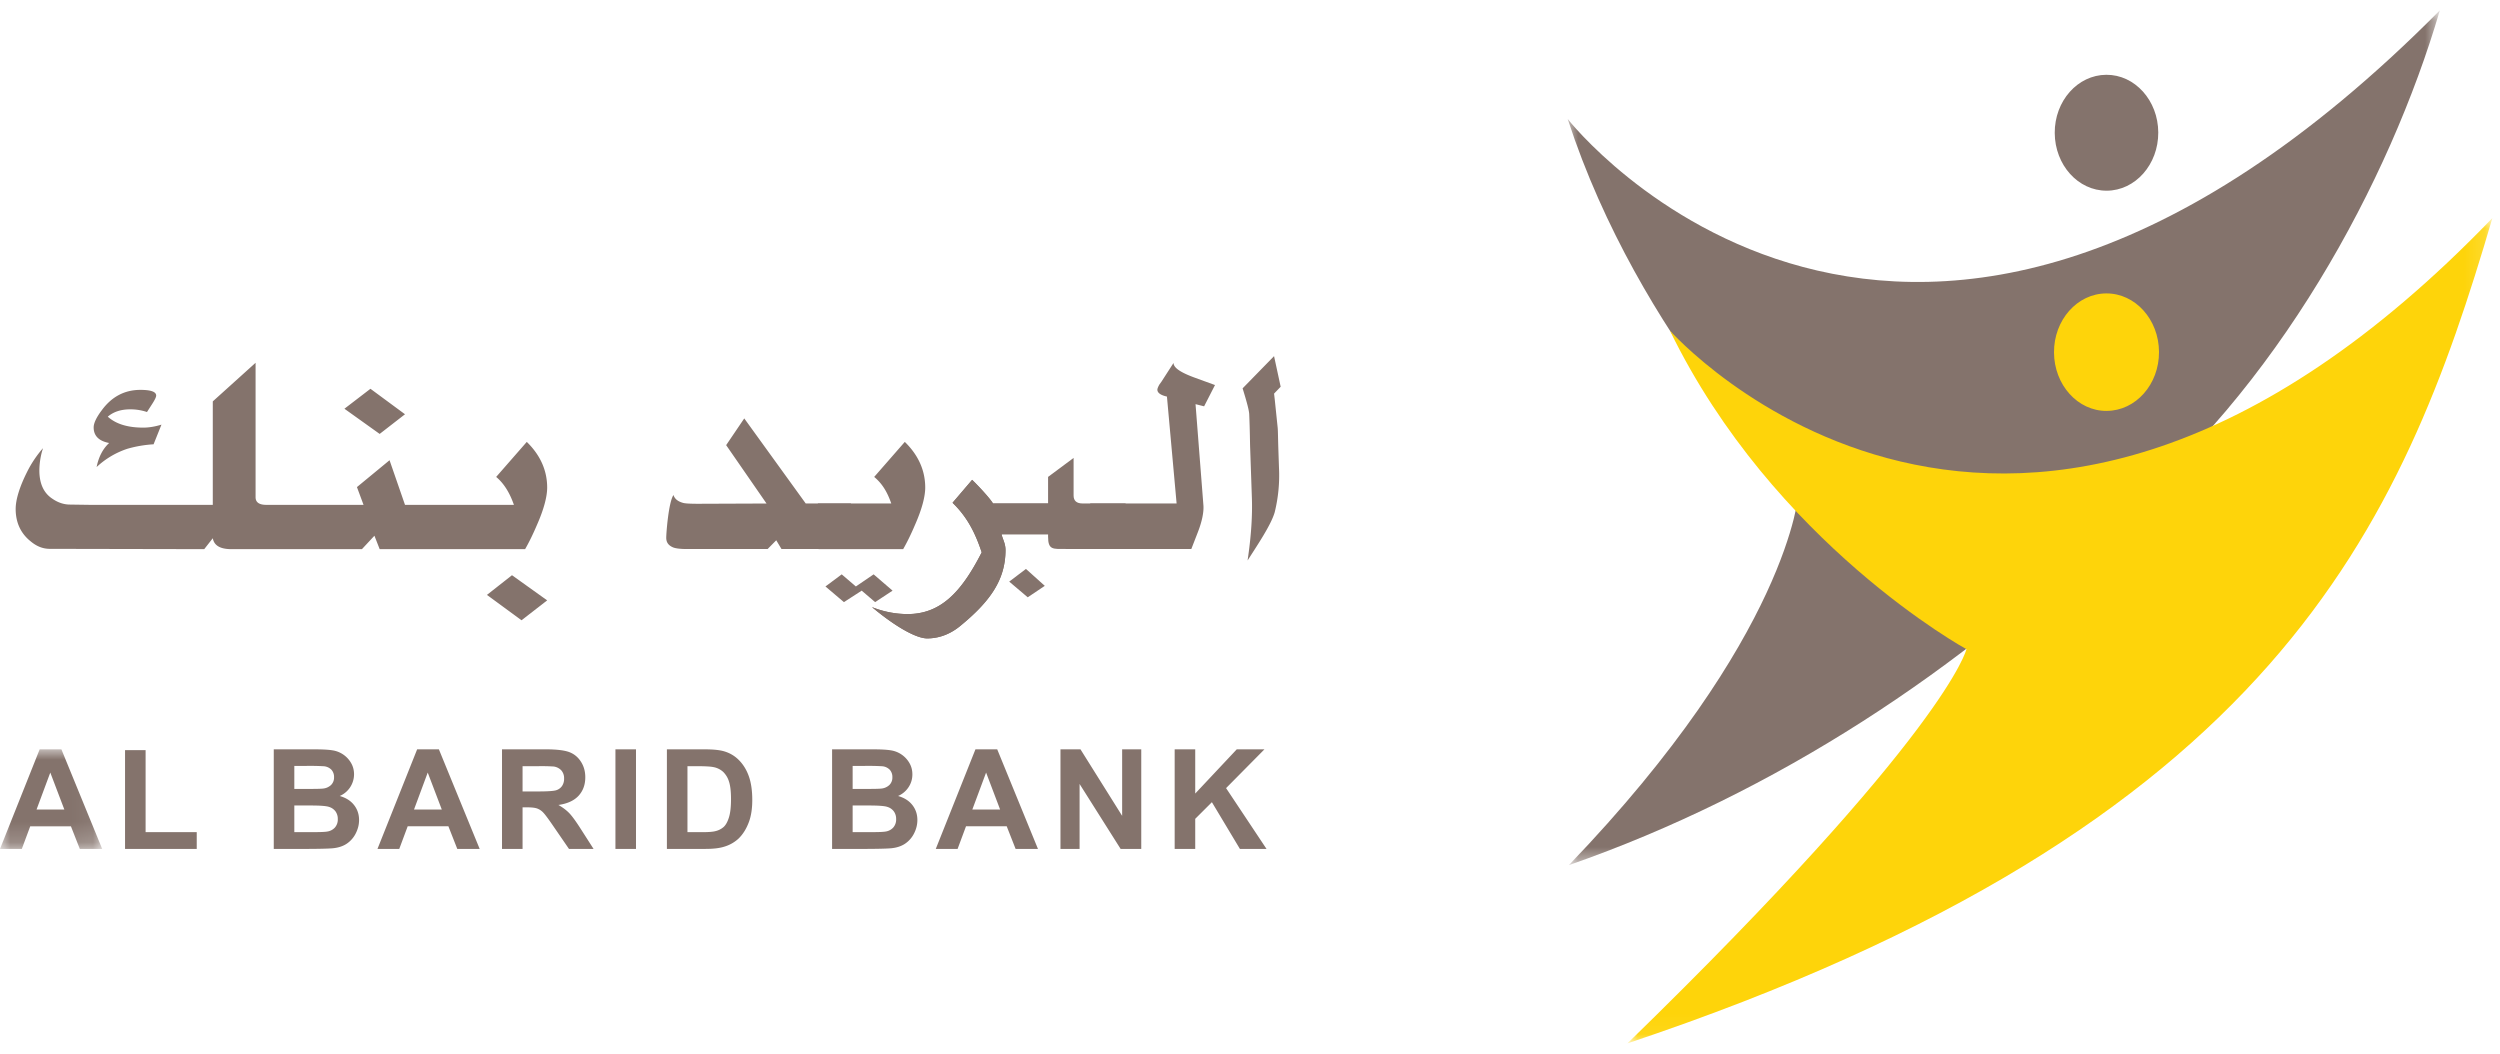 <svg width="121" height="51" xmlns="http://www.w3.org/2000/svg" xmlns:xlink="http://www.w3.org/1999/xlink"><defs><path id="a" d="M0 0h42.212v41.374H0z"/><path id="c" d="M0 0h41.864v39.947H0z"/><path id="e" d="M0 0h4.946v4.82H0z"/></defs><g fill="none" fill-rule="evenodd"><path d="M24.78 27.84l1.703 1.218-1.242.963-1.673-1.228 1.212-.953zM12.37 17.56v6.503c0 .251.175.372.525.372h4.7l-.319-.86 1.578-1.3.748 2.16h5.271c-.206-.596-.492-1.046-.859-1.352l1.482-1.695c.651.635.987 1.377.987 2.21 0 .439-.16 1.049-.492 1.803-.209.49-.401.874-.576 1.178h-7.039l-.254-.65-.605.65h-6.31c-.543 0-.844-.17-.908-.529l-.415.529-7.469-.015c-.335 0-.639-.116-.94-.37-.478-.384-.717-.912-.717-1.56 0-.438.177-1.048.557-1.802a5.45 5.45 0 01.765-1.14l-.05.171a3.633 3.633 0 00-.125.902c0 .637.207 1.1.637 1.378.27.186.558.278.843.278l.974.014h5.94v-5.008l2.07-1.867zm-5.577 1.31c.513 0 .766.092.766.277 0 .069-.062.2-.19.399l-.255.396a2.51 2.51 0 00-.813-.13c-.446 0-.81.119-1.084.355.4.36.973.53 1.72.53.273 0 .573-.051.878-.145l-.382.952a5.862 5.862 0 00-1.259.214 4.014 4.014 0 00-1.498.887c.097-.488.303-.887.607-1.164-.497-.094-.75-.346-.75-.755 0-.199.126-.478.397-.836.478-.649 1.101-.98 1.863-.98zm11.137-.053l1.672 1.233-1.226.952-1.706-1.219 1.26-.966zm23.255 5.552h-2.187l-2.976-4.118-.876 1.294L37.1 24.37l-3.308.013c-.365 0-.603-.012-.716-.039-.254-.068-.415-.185-.48-.385-.24.357-.35 1.848-.35 2.068 0 .228.11.374.334.468.127.05.352.078.673.078h3.9l.417-.424.254.424h2.965l.397-2.203zm-1.233 4.016l.894.758.86-.556.65.556.844-.556-.916-.788-.86.586-.685-.586-.787.586zm10.616-.03l-.912-.819-.81.614.896.759.826-.554zm8.238-9.719l-.942-.343c-.477-.174-1.065-.423-1.065-.727l-.59.915-.096.132c-.064.117-.096.197-.096.25 0 .147.159.265.463.331l.468 5.175h-4.18v2.203h4.892l.318-.819c.206-.533.284-.956.27-1.261l-.384-4.931.415.105.527-1.03zm2.859-1.4l-1.523 1.56c.21.676.321 1.1.321 1.272.034.783.034 1.326.045 1.618l.083 2.41c.03.846-.033 1.788-.176 2.807l-.032.225c.462-.728 1.139-1.72 1.314-2.34a7.456 7.456 0 00.206-2.148l-.03-.888c-.018-.541-.018-.887-.033-1.047l-.143-1.378-.032-.276.319-.333-.32-1.482z" fill="#84736C"/><g transform="translate(75.877 .5)"><mask id="b" fill="#fff"><use xlink:href="#a"/></mask><path d="M26.087 8.73c1.386-.007 2.503-1.268 2.496-2.82-.007-1.545-1.132-2.799-2.515-2.79-1.387.006-2.504 1.268-2.496 2.815.008 1.55 1.131 2.8 2.515 2.794M0 5.261c3.477 10.678 11.173 18.11 11.173 18.11S10.74 30.25.056 41.373c10.028-3.493 19.107-9.52 26.344-16.632C34.322 18.416 39.777 8.3 42.212 0 16.307 26.117 0 5.26 0 5.26" fill="#84736C" mask="url(#b)"/></g><g transform="translate(78.768 10.553)"><mask id="d" fill="#fff"><use xlink:href="#c"/></mask><path d="M23.196 9.334c1.405-.004 2.539-1.283 2.532-2.853-.007-1.571-1.15-2.839-2.551-2.833-1.405.006-2.54 1.287-2.531 2.857.006 1.568 1.15 2.84 2.55 2.83M2.05 5.438c5.032 10.334 14.358 15.43 14.358 15.43S15.502 24.853 0 39.947C31.338 29.455 37.48 14.925 41.864 0 18.604 24.181 2.05 5.44 2.05 5.44" fill="#FED40A" mask="url(#d)"/></g><g transform="translate(0 36.268)"><mask id="f" fill="#fff"><use xlink:href="#e"/></mask><path d="M3.114 2.913l-.68-1.789-.665 1.789h1.345zM4.946 4.82H3.863l-.43-1.095h-1.97L1.056 4.82H0L1.92 0h1.052l1.974 4.82z" fill="#84736C" mask="url(#f)"/></g><path fill="#84736C" d="M6.052 41.087v-4.78h.995v3.969h2.475v.811zm8.193-2.1v1.288h.92c.36 0 .587-.01.683-.03a.617.617 0 00.361-.192.581.581 0 00.14-.409.618.618 0 00-.107-.368.607.607 0 00-.312-.22c-.135-.047-.43-.07-.882-.07h-.803zm0-1.917v1.114h.651c.389 0 .63-.005.724-.016a.662.662 0 00.402-.173.502.502 0 00.146-.376.52.52 0 00-.126-.363.581.581 0 00-.375-.17 11.842 11.842 0 00-.85-.016h-.572zm-.996-.802h1.97c.39 0 .681.016.873.048a1.25 1.25 0 01.893.601c.101.168.151.355.151.563a1.148 1.148 0 01-.693 1.046c.3.086.532.231.693.438.162.206.243.448.243.725 0 .22-.053.433-.157.64a1.295 1.295 0 01-.427.497c-.18.124-.403.2-.668.228-.165.018-.566.03-1.2.033H13.25v-4.82zm8.133 2.912l-.68-1.788-.664 1.789h1.344zm1.833 1.907h-1.083l-.43-1.095h-1.97l-.408 1.095H18.27l1.92-4.82h1.052l1.974 4.82zm2.077-2.781h.736c.478 0 .776-.02.895-.06a.533.533 0 00.279-.203.615.615 0 00.1-.362.571.571 0 00-.132-.392.615.615 0 00-.375-.19 8.948 8.948 0 00-.726-.016h-.777v1.223zm-.995 2.781v-4.82h2.094c.527 0 .91.044 1.149.13.238.087.43.241.573.463.144.22.215.474.215.76 0 .36-.109.659-.326.895-.217.235-.542.384-.975.445.215.123.393.257.533.404.14.148.329.409.566.783l.602.94h-1.19l-.72-1.048c-.255-.375-.43-.612-.524-.709a.76.76 0 00-.3-.2c-.104-.037-.272-.055-.5-.055h-.202v2.012h-.995zm5.49 0h.995v-4.82h-.995zm3.486-4.004v3.193h.743c.278 0 .479-.016.602-.047a.924.924 0 00.402-.2c.107-.095.193-.25.26-.465.068-.216.101-.51.101-.883s-.033-.66-.1-.859a1.097 1.097 0 00-.283-.466.958.958 0 00-.46-.227c-.14-.03-.411-.046-.818-.046h-.447zm-.995-.815h1.82c.41 0 .722.03.937.092.29.083.537.23.743.444.206.212.363.472.47.78.108.308.162.688.162 1.14 0 .396-.05.738-.15 1.025-.125.351-.3.635-.529.852a1.758 1.758 0 01-.7.385c-.219.067-.513.101-.88.101h-1.873v-4.82zm8.99 2.719v1.288h.921c.359 0 .586-.01.683-.03a.622.622 0 00.361-.192.584.584 0 00.14-.409.618.618 0 00-.108-.368.605.605 0 00-.31-.22c-.137-.047-.43-.07-.884-.07h-.803zm0-1.917v1.114h.652c.388 0 .629-.005.723-.016a.666.666 0 00.402-.173.5.5 0 00.146-.376.52.52 0 00-.126-.363.578.578 0 00-.375-.17 11.842 11.842 0 00-.85-.016h-.572zm-.995-.802h1.97c.39 0 .68.016.873.048a1.252 1.252 0 01.892.601c.101.168.151.355.151.563 0 .226-.062.434-.186.622a1.16 1.16 0 01-.506.424c.3.086.53.231.692.438.161.206.242.448.242.725 0 .22-.052.433-.156.64a1.297 1.297 0 01-.427.497c-.18.124-.403.2-.667.228-.166.018-.567.03-1.2.033h-1.678v-4.82zm8.132 2.912l-.678-1.788-.666 1.789h1.344zm1.832 1.907h-1.082l-.43-1.095h-1.97l-.407 1.095h-1.056l1.92-4.82h1.053l1.972 4.82zm1.09 0v-4.82h.968l2.017 3.22v-3.22h.925v4.82h-.999l-1.986-3.143v3.143zm5.527 0v-4.82h.995v2.141l2.01-2.14h1.34l-1.857 1.877 1.957 2.942h-1.288l-1.355-2.261-.807.805v1.456zm-13.061-19.7l-1.482 1.696c.368.307.62.69.827 1.286h-3.553l.034 2.21h4.094c.174-.304.367-.688.575-1.178.332-.754.493-1.365.493-1.803 0-.832-.336-1.575-.988-2.21m3.258 1.837l-.948 1.11c.718.693 1.103 1.469 1.412 2.4-1.008 1.977-2.016 2.987-3.6 2.987a4.69 4.69 0 01-1.713-.339c1.176.981 2.16 1.516 2.674 1.516.391 0 .972-.098 1.572-.58 1.5-1.222 2.215-2.276 2.219-3.692 0-.29-.104-.462-.186-.734l.021-.446-.021.412h2.965l.444-1.49h-3.822c-.163-.277-.792-.933-1.017-1.144"/><path d="M50.727 25.256v.714c0 .661.234.6.894.6h2.794l.064-2.203H52.39c-.284 0-.428-.132-.428-.384v-1.819l-1.235.918v1.29" fill="#84736C"/><path d="M47.051 23.225l-.948 1.11c.718.693 1.103 1.469 1.412 2.4-1.008 1.977-2.016 2.987-3.6 2.987a4.69 4.69 0 01-1.713-.339c1.176.981 2.16 1.516 2.674 1.516.391 0 .972-.098 1.572-.58 1.5-1.222 2.215-2.276 2.219-3.692 0-.29-.104-.462-.186-.734l.021-.446-.021.412h2.965l.278-1.49h-3.672c-.164-.277-.776-.933-1.001-1.144" fill="#84736C"/></g></svg>